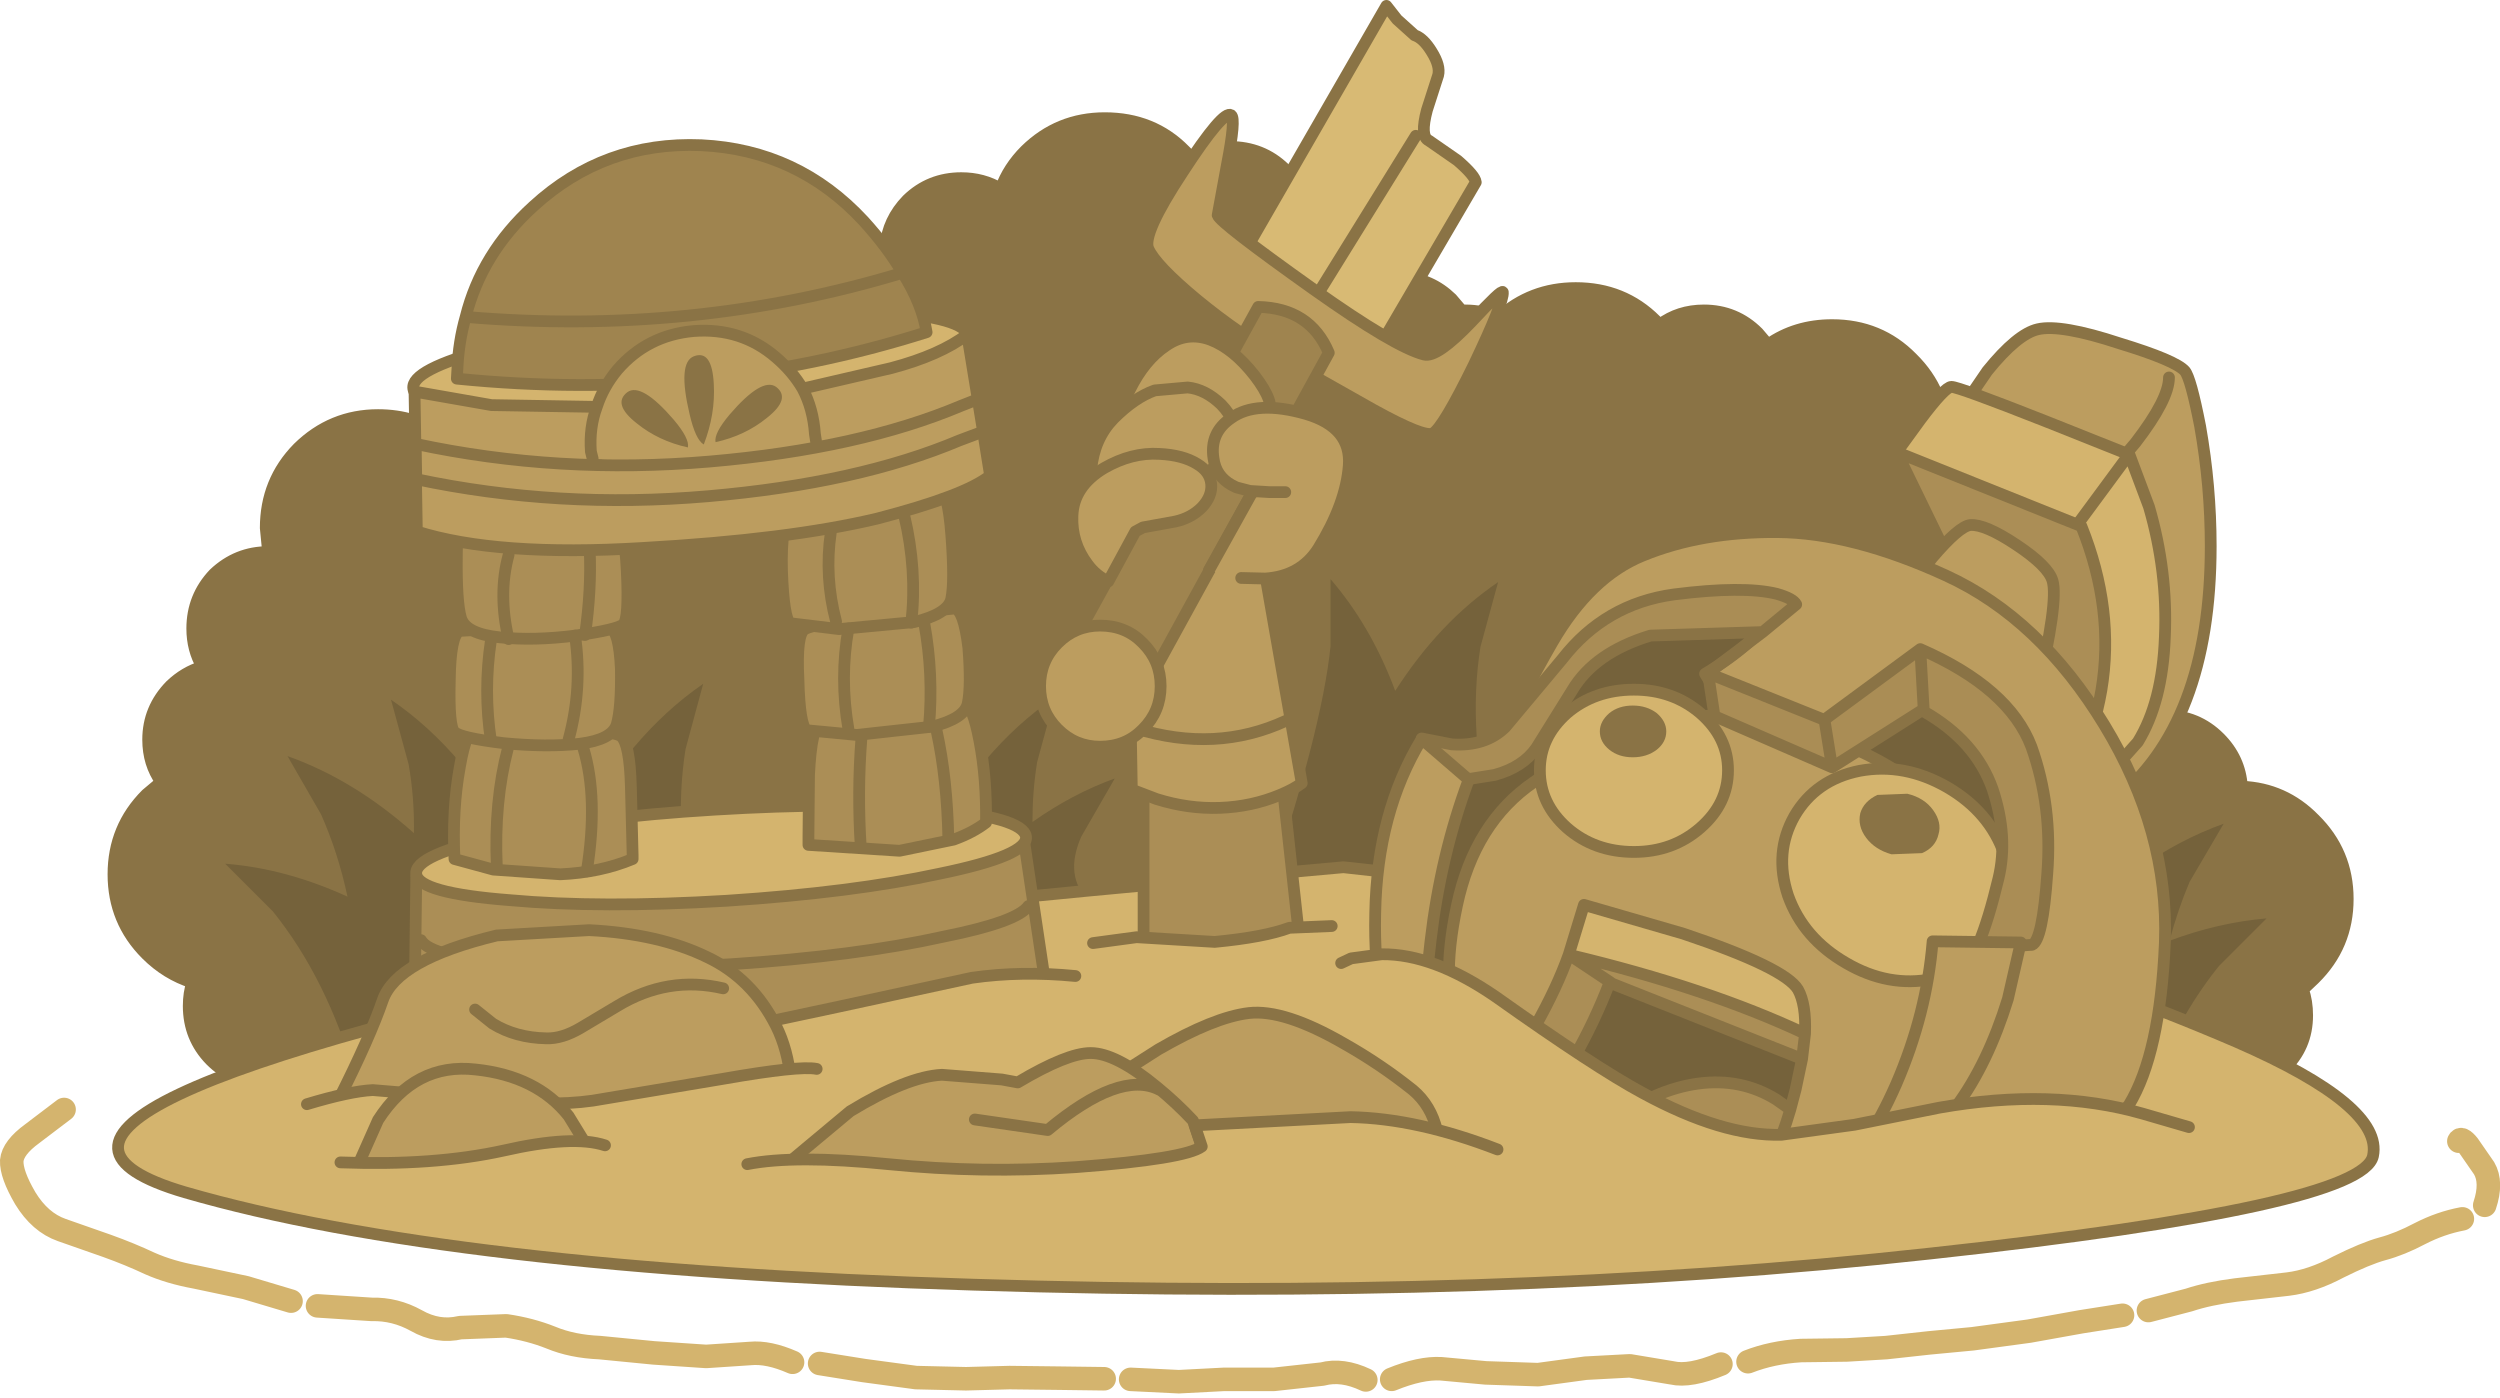 <?xml version="1.0" encoding="UTF-8" standalone="no"?>
<svg
   xmlns:dc="http://purl.org/dc/elements/1.1/"
   xmlns:cc="http://creativecommons.org/ns#"
   xmlns:rdf="http://www.w3.org/1999/02/22-rdf-syntax-ns#"
   xmlns:svg="http://www.w3.org/2000/svg"
   xmlns="http://www.w3.org/2000/svg"
   xmlns:sodipodi="http://sodipodi.sourceforge.net/DTD/sodipodi-0.dtd"
   xmlns:inkscape="http://www.inkscape.org/namespaces/inkscape"
   height="118.9px"
   width="212.6px"
   version="1.1"
   id="svg466"
   sodipodi:docname="34_edit.svg"
   inkscape:version="1.0.1 (3bc2e813f5, 2020-09-07)">
  <defs
     id="defs470" />
  <sodipodi:namedview
     pagecolor="#ffffff"
     bordercolor="#666666"
     borderopacity="1"
     objecttolerance="10"
     gridtolerance="10"
     guidetolerance="10"
     inkscape:pageopacity="0"
     inkscape:pageshadow="2"
     inkscape:window-width="1920"
     inkscape:window-height="1017"
     id="namedview468"
     showgrid="false"
     inkscape:zoom="5.0235182"
     inkscape:cx="103.61252"
     inkscape:cy="59.450001"
     inkscape:window-x="-8"
     inkscape:window-y="-8"
     inkscape:window-maximized="1"
     inkscape:current-layer="svg466" />
  <path
     d="m 211.3,102.5 q 0.65,-1.95 -0.05,-3.15 L 209.9,97.4 q -0.6,-0.75 -0.8,-0.35 m -26.4,14.4 3.45,-0.9 q 1.65,-0.55 4,-0.85 l 4.4,-0.5 q 2.05,-0.25 4.3,-1.45 2.3,-1.15 3.75,-1.55 1.5,-0.4 3.2,-1.3 1.75,-0.9 3.6,-1.25 m -60.75,12.15 q 2.05,-0.8 4.5,-0.95 l 3.9,-0.05 3.35,-0.2 3.65,-0.4 3.7,-0.35 4.8,-0.65 4.45,-0.8 3.5,-0.55 M 5.45,94.35 2.75,96.4 Q 1.1,97.6 1,98.7 q -0.05,1.15 1.15,3.2 1.25,2.05 3.1,2.7 l 3.85,1.35 q 1.95,0.7 3.65,1.5 1.7,0.75 3.9,1.15 l 4.25,0.9 3.85,1.15 m 2.25,0.4 4.6,0.3 q 2,-0.05 3.8,0.95 1.85,1.05 3.75,0.6 l 3.9,-0.15 q 2.05,0.3 3.8,1 1.8,0.75 4.15,0.85 l 4.6,0.45 4.45,0.3 3.75,-0.25 q 1.55,-0.15 3.6,0.75 m 2.3,0.1 3.75,0.6 4.45,0.6 4.25,0.1 3.7,-0.1 4.25,0.05 3.8,0.05 m 24.45,0.05 q 2.45,-1 4.2,-0.9 l 3.8,0.35 4.45,0.15 4.05,-0.55 3.75,-0.2 3.6,0.6 q 1.5,0.35 4.15,-0.75 m -50.2,1.3 4.1,0.2 3.85,-0.2 h 4.25 l 4.1,-0.45 q 1.7,-0.45 3.7,0.5"
     fill="none"
     stroke="#d4b46e"
     stroke-linecap="round"
     stroke-linejoin="round"
     stroke-width="2"
     id="path242" />
  <path
     d="m 167.15,40.4 q 1.95,1.9 1.95,4.65 0,1.65 -0.7,2.95 2.35,0.15 4,1.85 1.95,1.9 1.95,4.65 l -0.05,1 1.4,-0.2 q 2.75,0 4.65,1.9 1.65,1.65 1.85,3.95 l 1.95,-0.3 q 2.7,0 4.6,1.9 1.75,1.75 1.9,4.15 3.6,0.15 6.15,2.75 2.85,2.8 2.85,6.8 0,4 -2.85,6.8 l -0.95,0.9 q 0.35,1 0.35,2.2 0,2.7 -1.95,4.55 -1.15,1.2 -2.6,1.65 1.35,1.75 1.35,4.05 0,2.7 -1.9,4.6 -1.9,1.9 -4.6,1.9 -2.7,0 -4.65,-1.9 -1,-1.05 -1.5,-2.35 l -146,-2.15 -0.9,1.05 q -1.9,1.95 -4.65,1.95 -2.65,0 -4.6,-1.95 -1.9,-1.85 -1.9,-4.6 l 0.1,-1.05 q -2.6,-0.05 -4.5,-1.95 -1.85,-1.9 -1.85,-4.6 0,-1.1 0.3,-2 -2.2,-0.7 -3.9,-2.4 -2.8,-2.8 -2.8,-6.8 0,-4 2.8,-6.8 L 13.7,66.5 q -1.1,-1.55 -1.1,-3.6 0,-2.65 1.9,-4.6 1.2,-1.15 2.7,-1.6 -0.85,-1.45 -0.85,-3.25 0,-2.7 1.85,-4.65 1.95,-1.85 4.6,-1.85 L 22.6,44.9 q 0,-4 2.75,-6.8 2.85,-2.8 6.8,-2.8 3.15,0 5.55,1.7 1.85,-1.6 4.35,-1.6 l 1.35,0.1 -0.05,-0.9 q 0,-3.95 2.8,-6.8 2.8,-2.75 6.8,-2.75 4.05,0 6.8,2.75 1.1,1.15 1.8,2.45 V 29.6 q 0,-3.95 2.75,-6.8 2.85,-2.75 6.8,-2.75 2.3,0 4.2,0.9 0.2,-2.25 1.85,-3.95 1.9,-1.85 4.6,-1.85 1.85,0 3.35,0.9 0.65,-1.8 2.1,-3.25 2.8,-2.75 6.75,-2.75 4.1,0 6.8,2.75 l 0.55,0.55 q 1.5,-0.85 3.3,-0.85 2.75,0 4.65,1.85 1.15,1.15 1.6,2.65 l 1.95,-0.3 q 2.7,0 4.6,1.9 1.9,1.9 1.9,4.65 v 0.3 q 2.4,0.15 4.15,1.85 l 0.85,1 h 0.3 q 1.55,0 2.85,0.6 2.75,-2.5 6.55,-2.5 4.05,0 6.8,2.75 l 0.35,0.35 q 1.6,-1.2 3.75,-1.2 2.7,0 4.6,1.9 l 0.85,1 q 2.35,-1.65 5.45,-1.65 4.05,0 6.8,2.8 2.85,2.8 2.85,6.8 l -0.15,1.85 1.85,1.3"
     fill="#4b8057"
     fill-rule="evenodd"
     stroke="none"
     id="path244"
     style="fill:#8a7345;fill-opacity:1" />
  <path
     d="m 167.15,40.4 q 1.95,1.9 1.95,4.65 0,1.65 -0.7,2.95 2.35,0.15 4,1.85 1.95,1.9 1.95,4.65 l -0.05,1 1.4,-0.2 q 2.75,0 4.65,1.9 1.65,1.65 1.85,3.95 l 1.95,-0.3 q 2.7,0 4.6,1.9 1.75,1.75 1.9,4.15 3.6,0.15 6.15,2.75 2.85,2.8 2.85,6.8 0,4 -2.85,6.8 l -0.95,0.9 q 0.35,1 0.35,2.2 0,2.7 -1.95,4.55 -1.15,1.2 -2.6,1.65 1.35,1.75 1.35,4.05 0,2.7 -1.9,4.6 -1.9,1.9 -4.6,1.9 -2.7,0 -4.65,-1.9 -1,-1.05 -1.5,-2.35 l -146,-2.15 -0.9,1.05 q -1.9,1.95 -4.65,1.95 -2.65,0 -4.6,-1.95 -1.9,-1.85 -1.9,-4.6 l 0.1,-1.05 q -2.6,-0.05 -4.5,-1.95 -1.85,-1.9 -1.85,-4.6 0,-1.1 0.3,-2 -2.2,-0.7 -3.9,-2.4 -2.8,-2.8 -2.8,-6.8 0,-4 2.8,-6.8 L 13.7,66.5 q -1.1,-1.55 -1.1,-3.6 0,-2.65 1.9,-4.6 1.2,-1.15 2.7,-1.6 -0.85,-1.45 -0.85,-3.25 0,-2.7 1.85,-4.65 1.95,-1.85 4.6,-1.85 L 22.6,44.9 q 0,-4 2.75,-6.8 2.85,-2.8 6.8,-2.8 3.15,0 5.55,1.7 1.85,-1.6 4.35,-1.6 l 1.35,0.1 -0.05,-0.9 q 0,-3.95 2.8,-6.8 2.8,-2.75 6.8,-2.75 4.05,0 6.8,2.75 1.1,1.15 1.8,2.45 V 29.6 q 0,-3.95 2.75,-6.8 2.85,-2.75 6.8,-2.75 2.3,0 4.2,0.9 0.2,-2.25 1.85,-3.95 1.9,-1.85 4.6,-1.85 1.85,0 3.35,0.9 0.65,-1.8 2.1,-3.25 2.8,-2.75 6.75,-2.75 4.1,0 6.8,2.75 l 0.55,0.55 q 1.5,-0.85 3.3,-0.85 2.75,0 4.65,1.85 1.15,1.15 1.6,2.65 l 1.95,-0.3 q 2.7,0 4.6,1.9 1.9,1.9 1.9,4.65 v 0.3 q 2.4,0.15 4.15,1.85 l 0.85,1 h 0.3 q 1.55,0 2.85,0.6 2.75,-2.5 6.55,-2.5 4.05,0 6.8,2.75 l 0.35,0.35 q 1.6,-1.2 3.75,-1.2 2.7,0 4.6,1.9 l 0.85,1 q 2.35,-1.65 5.45,-1.65 4.05,0 6.8,2.8 2.85,2.8 2.85,6.8 l -0.15,1.85 z"
     fill="none"
     stroke="#366240"
     stroke-linecap="round"
     stroke-linejoin="round"
     stroke-width="1"
     id="path246"
     style="stroke:#8a7345;stroke-opacity:1" />
  <path
     d="m 113.15,49.25 q 3.45,4 5.5,9.5 3.75,-5.85 8.75,-9.25 l -1.5,5.5 q -1.15,7.25 1,15.8 l -5.6,-0.35 0.05,2.15 -13.95,4.45 q 5,-14.75 5.75,-22.1 v -5.7 M 94.8,66.2 91.95,71.15 Q 89,77.9 100.4,79.35 L 76.05,82.4 77.7,79.9 75.75,79.75 q 0.85,-3.3 3.05,-7.55 4.45,-8.5 10.9,-12.9 l -1.5,5.5 q -0.4,2.45 -0.4,5.1 3.4,-2.4 7,-3.7 m 91.4,8.8 q -1,2.35 -1.7,5 4.15,-1.55 8.25,-1.9 l -4.05,4.05 q -4.6,5.7 -7,14.15 l -11.25,-7.4 2.1,-1.85 -2.25,-0.8 q 1.75,-3 4.95,-6.5 6.45,-7.05 13.85,-9.7 L 186.2,75 M 58.3,63.7 q -1.15,7.2 1,15.75 l -12.45,-0.7 0.35,1.25 -4.1,0.25 0.1,0.25 -4.3,1.45 2.55,2.3 -11.2,7.4 Q 27.8,83.2 23.2,77.5 l -4.05,-4.05 q 5.15,0.4 10.4,2.8 -0.8,-3.75 -2.25,-7 L 24.45,64.3 q 5.65,2 10.75,6.55 0.05,-3 -0.45,-5.85 l -1.5,-5.5 q 6.45,4.4 10.9,12.9 1.35,2.55 2.15,4.8 0.9,-2.8 2.6,-6.1 4.45,-8.5 10.9,-12.95 l -1.5,5.55"
     fill="#3c6244"
     fill-rule="evenodd"
     stroke="none"
     id="path248"
     style="fill:#75623b;fill-opacity:1" />
  <path
     d="m 130.9,75.6 q 2.95,5.5 13.1,3.4 10.05,-2.15 21.85,1.05 11.8,3.15 24.35,8.55 12.5,5.45 11.6,9.7 -0.9,4.3 -37.65,8.3 -36.75,4.05 -81.35,2.65 Q 38.2,107.9 15.75,101.4 -6.6,94.85 58.5,81.1 l 0.05,-0.05 3.4,-1.5 q 3.1,-1.45 52.3,-5.8 l 16.65,1.85"
     fill="#8bbe6a"
     fill-rule="evenodd"
     stroke="none"
     id="path250"
     style="fill:#d4b46e;fill-opacity:1" />
  <path
     d="m 130.9,75.6 q 2.95,5.5 13.1,3.4 10.05,-2.15 21.85,1.05 11.8,3.15 24.35,8.55 12.5,5.45 11.6,9.7 -0.9,4.3 -37.65,8.3 -36.75,4.05 -81.35,2.65 Q 38.2,107.9 15.75,101.4 -6.6,94.85 58.5,81.1 l 0.05,-0.05 3.4,-1.5 q 3.1,-1.45 52.3,-5.8 z"
     fill="none"
     stroke="#507442"
     stroke-linecap="round"
     stroke-linejoin="round"
     stroke-width="1"
     id="path252"
     style="stroke:#8a7345;stroke-opacity:1" />
  <path
     d="M 88.8,83 Q 86.5,84.65 78.15,86.35 69.9,88.05 56.3,88.4 42.65,88.75 35.25,86.45 l 0.15,-11.9 7.15,1.35 q 8.9,0.6 18.5,0.2 9.65,-0.35 18.85,-2.45 4.55,-1.05 7.1,-2.7 L 88.8,83"
     fill="#afad90"
     fill-rule="evenodd"
     stroke="none"
     id="path254"
     style="fill:#ab8e56;fill-opacity:1" />
  <path
     d="M 88.8,83 Q 86.5,84.65 78.15,86.35 69.9,88.05 56.3,88.4 42.65,88.75 35.25,86.45 l 0.15,-11.9 7.15,1.35 q 8.9,0.6 18.5,0.2 9.65,-0.35 18.85,-2.45 4.55,-1.05 7.1,-2.7 z"
     fill="none"
     stroke="#85846c"
     stroke-linecap="round"
     stroke-linejoin="round"
     stroke-width="1"
     id="path256"
     style="stroke:#8a7345;stroke-opacity:1" />
  <path
     d="m 63.85,87.2 7.5,-1.6 11.3,-2.45 q 4.2,-0.6 8.8,-0.15 l -1.2,5.55 -26.4,7.05 v -8.4"
     fill="#81be6a"
     fill-rule="evenodd"
     stroke="none"
     id="path258"
     style="fill:#d4b46e;fill-opacity:1" />
  <path
     d="m 91.45,83 q -4.6,-0.45 -8.8,0.15 l -11.3,2.45 -7.5,1.6"
     fill="none"
     stroke="#628e51"
     stroke-linecap="round"
     stroke-linejoin="round"
     stroke-width="1"
     id="path260"
     style="stroke:#8a7345;stroke-opacity:1" />
  <path
     d="m 79.9,74.3 q -7.4,1.6 -18.1,2.3 -10.75,0.65 -18.45,-0.05 -7.75,-0.6 -7.95,-2.2 -0.25,-1.65 7.2,-3.25 7.5,-1.6 18.2,-2.25 10.7,-0.65 18.4,-0.05 7.8,0.7 8.05,2.35 0.2,1.6 -7.35,3.15"
     fill="#ecebd3"
     fill-rule="evenodd"
     stroke="none"
     id="path262"
     style="fill:#d4b46e;fill-opacity:1" />
  <path
     d="m 79.9,74.3 q -7.4,1.6 -18.1,2.3 -10.75,0.65 -18.45,-0.05 -7.75,-0.6 -7.95,-2.2 -0.25,-1.65 7.2,-3.25 7.5,-1.6 18.2,-2.25 10.7,-0.65 18.4,-0.05 7.8,0.7 8.05,2.35 0.2,1.6 -7.35,3.15 z"
     fill="none"
     stroke="#85846c"
     stroke-linecap="round"
     stroke-linejoin="round"
     stroke-width="1"
     id="path264"
     style="stroke:#8a7345;stroke-opacity:1" />
  <path
     d="m 83.3,63.05 q 0.6,3.15 0.55,6.9 -1.1,0.85 -2.75,1.45 l -4.6,0.95 -7.75,-0.5 V 71.2 l 0.05,-5.3 q 0.2,-4.2 1.05,-4.6 l 6.05,-1 6.05,-0.55 q 0.75,0.1 1.35,3.3"
     fill="#d8d6b0"
     fill-rule="evenodd"
     stroke="none"
     id="path266"
     style="fill:#ab8e56;fill-opacity:1" />
  <path
     d="m 83.3,63.05 q 0.6,3.15 0.55,6.9 -1.1,0.85 -2.75,1.45 l -4.6,0.95 -7.75,-0.5 V 71.2 l 0.05,-5.3 q 0.2,-4.2 1.05,-4.6 l 6.05,-1 6.05,-0.55 q 0.75,0.1 1.35,3.3 z"
     fill="none"
     stroke="#85846c"
     stroke-linecap="round"
     stroke-linejoin="round"
     stroke-width="1"
     id="path268"
     style="stroke:#8a7345;stroke-opacity:1" />
  <path
     d="m 164.25,52.15 q 3.9,2.75 8,7.9 4.65,5.8 4.8,9.35 0.75,16.45 -2.7,20.55 -2.15,2.5 -4.95,4.65 L 167,96.25 155.05,98.5 127.75,87.45 120.35,85 q -0.15,-4.15 0.05,-8.65 0.35,-8.95 2.2,-10.45 0.9,-0.7 4.9,-3.25 3.05,-1.95 4.05,-3.4 2.3,-3.05 5.65,-6.05 4.8,-4.25 8.1,-4.3 l 9.65,0.4 q 6.2,0.75 9.3,2.85"
     fill="#6b6a56"
     fill-rule="evenodd"
     stroke="none"
     id="path270"
     style="fill:#75623b;fill-opacity:1" />
  <path
     d="m 164.25,52.15 q 3.9,2.75 8,7.9 4.65,5.8 4.8,9.35 0.75,16.45 -2.7,20.55 -2.15,2.5 -4.95,4.65 L 167,96.25 155.05,98.5 127.75,87.45 120.35,85 q -0.15,-4.15 0.05,-8.65 0.35,-8.95 2.2,-10.45 0.9,-0.7 4.9,-3.25 3.05,-1.95 4.05,-3.4 2.3,-3.05 5.65,-6.05 4.8,-4.25 8.1,-4.3 l 9.65,0.4 q 6.2,0.75 9.3,2.85 z"
     fill="none"
     stroke="#7b673f"
     stroke-linecap="round"
     stroke-linejoin="round"
     stroke-width="1"
     id="path272" />
  <path
     d="m 154.7,62.55 q 8.6,2.7 13.55,9.7 4.9,6.9 2.35,11.85 -2.6,4.95 -6.05,9.6 -3.65,4.9 -7.65,5.25 -4.2,0.4 -13.05,-1.55 -8.85,-1.95 -12.15,-4 -2.75,-1.65 -5.35,-3.8 l -2.15,-1.9 q -1.8,-3.65 -0.3,-10.7 1.5,-7.05 6.55,-10.5 5,-3.45 10.35,-5 5.3,-1.65 13.9,1.05"
     fill="#d8d6b0"
     fill-rule="evenodd"
     stroke="none"
     id="path274"
     style="fill:#bc9d5f;fill-opacity:1" />
  <path
     d="m 154.7,62.55 q 8.6,2.7 13.55,9.7 4.9,6.9 2.35,11.85 -2.6,4.95 -6.05,9.6 -3.65,4.9 -7.65,5.25 -4.2,0.4 -13.05,-1.55 -8.85,-1.95 -12.15,-4 -2.75,-1.65 -5.35,-3.8 l -2.15,-1.9 q -1.8,-3.65 -0.3,-10.7 1.5,-7.05 6.55,-10.5 5,-3.45 10.35,-5 5.3,-1.65 13.9,1.05 z"
     fill="none"
     stroke="#85846c"
     stroke-linecap="round"
     stroke-linejoin="round"
     stroke-width="1"
     id="path276"
     style="stroke:#8a7345;stroke-opacity:1" />
  <path
     d="m 170.45,72.65 q 1.3,3.65 -0.5,6.75 -1.75,3.1 -5.6,3.85 Q 160.6,84 157,81.9 q -3.65,-2.1 -4.95,-5.75 -1.2,-3.65 0.55,-6.75 1.8,-3.1 5.55,-3.85 3.8,-0.7 7.45,1.4 3.6,2.1 4.85,5.7"
     fill="#ecebd3"
     fill-rule="evenodd"
     stroke="none"
     id="path278"
     style="fill:#d4b46e;fill-opacity:1" />
  <path
     d="m 170.45,72.65 q 1.3,3.65 -0.5,6.75 -1.75,3.1 -5.6,3.85 Q 160.6,84 157,81.9 q -3.65,-2.1 -4.95,-5.75 -1.2,-3.65 0.55,-6.75 1.8,-3.1 5.55,-3.85 3.8,-0.7 7.45,1.4 3.6,2.1 4.85,5.7 z"
     fill="none"
     stroke="#85846c"
     stroke-linecap="round"
     stroke-linejoin="round"
     stroke-width="1"
     id="path280"
     style="stroke:#8a7345;stroke-opacity:1" />
  <path
     d="m 169,31.55 q 2.55,-3.15 4.3,-3.55 1.95,-0.45 6.95,1.2 4.75,1.45 5.55,2.35 0.5,0.6 1.3,4.7 0.9,5.1 0.9,10.2 0,15.2 -8.3,21.7 L 166.85,34.7 169,31.55"
     fill="#d8d6b0"
     fill-rule="evenodd"
     stroke="none"
     id="path282"
     style="fill:#bc9d5f;fill-opacity:1" />
  <path
     d="m 169,31.55 q 2.55,-3.15 4.3,-3.55 1.95,-0.45 6.95,1.2 4.75,1.45 5.55,2.35 0.5,0.6 1.3,4.7 0.9,5.1 0.9,10.2 0,15.2 -8.3,21.7 L 166.85,34.7 Z"
     fill="none"
     stroke="#85846c"
     stroke-linecap="round"
     stroke-linejoin="round"
     stroke-width="1"
     id="path284"
     style="stroke:#8a7345;stroke-opacity:1" />
  <path
     d="m 178.75,41 2.85,-3.35 q 2.85,-3.7 2.85,-5.55"
     fill="none"
     stroke="#afae8a"
     stroke-linecap="round"
     stroke-linejoin="round"
     stroke-width="1"
     id="path286"
     style="stroke:#8a7345;stroke-opacity:1" />
  <path
     d="m 172.2,50.65 -10.9,-12.2 2,-2.75 q 2.1,-2.8 2.65,-2.8 0.6,0 7.95,2.9 l 7.15,2.85 -8.85,12 8.85,-12 0.05,0.05 1.65,4.4 q 1.6,5.5 1.35,11.05 -0.2,5.55 -2.3,8.95 l -2.05,2.3 -3.4,-3.45 -0.25,-7 -3.9,-4.3"
     fill="#af984e"
     fill-rule="evenodd"
     stroke="none"
     id="path288"
     style="fill:#d4b46e;fill-opacity:1" />
  <path
     d="M 181.05,38.65 173.9,35.8 q -7.35,-2.9 -7.95,-2.9 -0.55,0 -2.65,2.8 l -2,2.75 10.9,12.2 8.85,-12 0.05,0.05 1.65,4.4 q 1.6,5.5 1.35,11.05 -0.2,5.55 -2.3,8.95 l -2.05,2.3 -3.4,-3.45 -0.25,-7 -3.9,-4.3"
     fill="none"
     stroke="#7b673f"
     stroke-linecap="round"
     stroke-linejoin="round"
     stroke-width="1"
     id="path290"
     style="stroke:#8a7345;stroke-opacity:1" />
  <path
     d="m 177,44.75 q 2.85,7.1 1.7,13.95 -0.6,3.45 -1.8,5.45 l -5.1,-4.1 -10.5,-21.6 15.7,6.3"
     fill="#8c793c"
     fill-rule="evenodd"
     stroke="none"
     id="path292"
     style="fill:#ab8e56;fill-opacity:1" />
  <path
     d="m 177,44.75 -15.7,-6.3 10.5,21.6 5.1,4.1 q 1.2,-2 1.8,-5.45 1.15,-6.85 -1.7,-13.95 z"
     fill="none"
     stroke="#7b673f"
     stroke-linecap="round"
     stroke-linejoin="round"
     stroke-width="1"
     id="path294"
     style="stroke:#8a7345;stroke-opacity:1" />
  <path
     d="m 171.5,46.35 q 2.7,1.8 3.05,3.05 0.5,1.75 -1.3,9.45 l -10.95,-8.8 2,-2.6 q 2.3,-2.7 3.25,-2.8 1.25,-0.1 3.95,1.7"
     fill="#af984e"
     fill-rule="evenodd"
     stroke="none"
     id="path296"
     style="fill:#bc9d5f;fill-opacity:1" />
  <path
     d="m 171.5,46.35 q 2.7,1.8 3.05,3.05 0.5,1.75 -1.3,9.45 l -10.95,-8.8 2,-2.6 q 2.3,-2.7 3.25,-2.8 1.25,-0.1 3.95,1.7 z"
     fill="none"
     stroke="#7b673f"
     stroke-linecap="round"
     stroke-linejoin="round"
     stroke-width="1"
     id="path298"
     style="stroke:#8a7345;stroke-opacity:1" />
  <path
     d="m 153.5,87.9 -0.25,2.15 -16.15,-6.4 -0.2,-0.15 q -1.25,3.3 -3.1,6.55 l -3.1,4.45 q -2.05,-1.25 -2.95,-2.6 l 2.85,-4.7 q 1.8,-3.2 2.8,-6 h 0.05 q 11.75,2.8 20.05,6.7 m -1.25,6.45 q -1.35,4.7 -3.1,5.75 l -9.3,-2.05 -4.25,-1.3 1.5,-1.4 q 3.65,-2.7 7.3,-3.2 3.65,-0.5 6.65,1.35 l 1.2,0.85 m -18.8,-13.15 3.45,2.3 -3.45,-2.3"
     fill="#afad90"
     fill-rule="evenodd"
     stroke="none"
     id="path300"
     style="fill:#ab8e56;fill-opacity:1" />
  <path
     d="m 133.4,81.2 1.3,-4.25 8.45,2.45 q 8.65,2.9 9.75,4.75 0.7,1.25 0.6,3.75 -8.3,-3.9 -20.05,-6.7 h -0.05"
     fill="#f5f4e8"
     fill-rule="evenodd"
     stroke="none"
     id="path302"
     style="fill:#d4b46e;fill-opacity:1" />
  <path
     d="m 153.25,90.05 -0.55,2.6 -0.45,1.7 -1.2,-0.85 q -3,-1.85 -6.65,-1.35 -3.65,0.5 -7.3,3.2 l -1.5,1.4 q -3,-1.05 -4.9,-2.25 l 3.1,-4.45 q 1.85,-3.25 3.1,-6.55 l 0.2,0.15 16.15,6.4"
     fill="#6b6a56"
     fill-rule="evenodd"
     stroke="none"
     id="path304"
     style="fill:#75623b;fill-opacity:1" />
  <path
     d="m 133.4,81.2 1.3,-4.25 8.45,2.45 q 8.65,2.9 9.75,4.75 0.7,1.25 0.6,3.75 l -0.25,2.15 -0.55,2.6 -0.45,1.7 q -1.35,4.7 -3.1,5.75 l -9.3,-2.05 -4.25,-1.3 q -3,-1.05 -4.9,-2.25 -2.05,-1.25 -2.95,-2.6 l 2.85,-4.7 q 1.8,-3.2 2.8,-6 h 0.05 q 11.75,2.8 20.05,6.7 m -16.6,-4.4 0.2,0.15 16.15,6.4 m -22.55,4.45 3.1,-4.45 q 1.85,-3.25 3.1,-6.55 l -3.45,-2.3 m 18.8,13.15 -1.2,-0.85 q -3,-1.85 -6.65,-1.35 -3.65,0.5 -7.3,3.2 l -1.5,1.4"
     fill="none"
     stroke="#85846c"
     stroke-linecap="round"
     stroke-linejoin="round"
     stroke-width="1"
     id="path306"
     style="stroke:#8a7345;stroke-opacity:1" />
  <path
     d="m 150.45,51.65 -0.2,-0.1 -6.9,0.3 q -5.5,0.6 -10.65,6.2 l -5.85,6.45 q 2.65,-5.5 5.15,-9.85 3.25,-5.6 7.7,-7.4 5,-2.05 11.45,-2 6.4,0.05 14.35,3.7 7.95,3.65 13.45,12.7 5.5,9.05 5.15,18.5 -0.4,9.45 -3.05,13.8 l -1.85,2.2 -0.9,0.6 q -5.05,2.85 -10.4,1.6 l -4.4,-1.85 3.1,-6.35 4.35,-11.4 q 0.9,-0.85 1.25,-3.35 0.3,-2.1 -0.55,-7.05 -0.9,-5.25 -1.95,-6.9 -0.95,-1.45 -3.65,-2.6 l -2.6,-0.8 -6.95,4.5 -9.25,-1.6 L 145,57.3 q 4.3,-2.55 6.3,-5.65 h -0.85 v -0.05 0.05 -0.05 0.05"
     fill="#bfbd9c"
     fill-rule="evenodd"
     stroke="none"
     id="path308"
     style="fill:#bc9d5f;fill-opacity:1" />
  <path
     d="m 150.45,51.65 h 0.85 q -2,3.1 -6.3,5.65 l 2.25,3.65 9.25,1.6 6.95,-4.5 2.6,0.8 q 2.7,1.15 3.65,2.6 1.05,1.65 1.95,6.9 0.85,4.95 0.55,7.05 -0.35,2.5 -1.25,3.35 l -4.35,11.4 -3.1,6.35 4.4,1.85 q 5.35,1.25 10.4,-1.6 l 0.9,-0.6 1.85,-2.2 q 2.65,-4.35 3.05,-13.8 0.35,-9.45 -5.15,-18.5 -5.5,-9.05 -13.45,-12.7 -7.95,-3.65 -14.35,-3.7 -6.45,-0.05 -11.45,2 -4.45,1.8 -7.7,7.4 -2.5,4.35 -5.15,9.85 l 5.85,-6.45 q 5.15,-5.6 10.65,-6.2 l 6.9,-0.3 0.2,0.1 V 51.6 Z"
     fill="none"
     stroke="#85846c"
     stroke-linecap="round"
     stroke-linejoin="round"
     stroke-width="1"
     id="path310"
     style="stroke:#8a7345;stroke-opacity:1" />
  <path
     d="m 144.6,60.65 q 2.35,2.05 2.35,4.85 0,2.85 -2.35,4.9 -2.35,2.05 -5.65,2.05 -3.35,0 -5.7,-2.05 -2.3,-2.05 -2.3,-4.9 0,-2.8 2.3,-4.85 2.35,-2 5.7,-2 3.3,0 5.65,2"
     fill="#ecebd3"
     fill-rule="evenodd"
     stroke="none"
     id="path312"
     style="fill:#d4b46e;fill-opacity:1" />
  <path
     d="m 144.6,60.65 q 2.35,2.05 2.35,4.85 0,2.85 -2.35,4.9 -2.35,2.05 -5.65,2.05 -3.35,0 -5.7,-2.05 -2.3,-2.05 -2.3,-4.9 0,-2.8 2.3,-4.85 2.35,-2 5.7,-2 3.3,0 5.65,2 z"
     fill="none"
     stroke="#85846c"
     stroke-linecap="round"
     stroke-linejoin="round"
     stroke-width="1"
     id="path314"
     style="stroke:#8a7345;stroke-opacity:1" />
  <path
     d="m 163.45,72.55 -2.6,0.1 q -1.4,-0.4 -2.15,-1.4 -0.75,-1 -0.5,-2.1 0.3,-1 1.45,-1.55 l 2.55,-0.1 q 1.45,0.35 2.2,1.4 0.75,1.05 0.45,2.05 -0.25,1.1 -1.4,1.6"
     fill="#85846c"
     fill-rule="evenodd"
     stroke="none"
     id="path316"
     style="fill:#8a7345;fill-opacity:1" />
  <path
     d="m 140.9,63.75 q -0.85,0.65 -2.05,0.65 -1.2,0 -2,-0.65 -0.8,-0.65 -0.8,-1.55 0,-0.85 0.8,-1.55 0.8,-0.65 2,-0.65 1.2,0 2.05,0.65 0.8,0.7 0.8,1.55 0,0.9 -0.8,1.55"
     fill="#85846c"
     fill-rule="evenodd"
     stroke="none"
     id="path318"
     style="fill:#8a7345;fill-opacity:1" />
  <path
     d="m 62.15,35.5 q 2.95,-2.95 4.1,-2 1.25,1.1 -1,2.6 -2,1.3 -4.55,1.65 -0.05,-0.8 1.45,-2.25"
     fill="#8a7345"
     fill-rule="evenodd"
     stroke="none"
     id="path320" />
  <path
     d="M 72.85,62.5 68.6,62.1 Q 68,61.7 67.9,57.8 67.7,53.9 68.45,53.5 69.3,53 74.85,52.4 l 6.3,-0.65 q 0.8,0.05 1.2,3.35 0.25,3.25 -0.05,4.7 -0.25,1.3 -3.05,2 l -6.4,0.7"
     fill="#d8d6b0"
     fill-rule="evenodd"
     stroke="none"
     id="path322"
     style="fill:#ab8e56;fill-opacity:1" />
  <path
     d="m 72.85,62.5 6.4,-0.7 q 2.8,-0.7 3.05,-2 0.3,-1.45 0.05,-4.7 -0.4,-3.3 -1.2,-3.35 l -6.3,0.65 q -5.55,0.6 -6.4,1.1 -0.75,0.4 -0.55,4.3 0.1,3.9 0.7,4.3 z"
     fill="none"
     stroke="#85846c"
     stroke-linecap="round"
     stroke-linejoin="round"
     stroke-width="1"
     id="path324"
     style="stroke:#8a7345;stroke-opacity:1" />
  <path
     d="M 71.35,53.5 67.2,53 q -0.55,-0.4 -0.7,-4.45 -0.1,-4.15 0.75,-4.6 0.85,-0.4 6.25,-1.45 l 6.3,-1 q 0.8,0.05 1.1,4 0.3,3.95 0,5.4 -0.25,1.3 -3.15,2 l -6.4,0.6"
     fill="#d8d6b0"
     fill-rule="evenodd"
     stroke="none"
     id="path326"
     style="fill:#ab8e56;fill-opacity:1" />
  <path
     d="M 71.35,53.5 67.2,53 q -0.55,-0.4 -0.7,-4.45 -0.1,-4.15 0.75,-4.6 0.85,-0.4 6.25,-1.45 l 6.3,-1 q 0.8,0.05 1.1,4 0.3,3.95 0,5.4 -0.25,1.3 -3.15,2 z"
     fill="none"
     stroke="#85846c"
     stroke-linecap="round"
     stroke-linejoin="round"
     stroke-width="1"
     id="path328"
     style="stroke:#8a7345;stroke-opacity:1" />
  <path
     d="m 40.7,61.6 6.2,0.2 q 5.15,0.3 5.9,0.8 0.75,0.6 0.85,4.3 l 0.15,5.85 v 0.3 q -2.75,1.15 -6.15,1.3 l -5.7,-0.4 -3.3,-0.9 q -0.2,-4.25 0.45,-7.8 0.6,-3.55 1.6,-3.65"
     fill="#d8d6b0"
     fill-rule="evenodd"
     stroke="none"
     id="path330"
     style="fill:#ab8e56;fill-opacity:1" />
  <path
     d="m 40.7,61.6 q -1,0.1 -1.6,3.65 -0.65,3.55 -0.45,7.8 l 3.3,0.9 5.7,0.4 q 3.4,-0.15 6.15,-1.3 v -0.3 L 53.65,66.9 q -0.1,-3.7 -0.85,-4.3 -0.75,-0.5 -5.9,-0.8 z"
     fill="none"
     stroke="#85846c"
     stroke-linecap="round"
     stroke-linejoin="round"
     stroke-width="1"
     id="path332"
     style="stroke:#8a7345;stroke-opacity:1" />
  <path
     d="m 49.3,63.25 q -2.8,0.3 -6.45,-0.05 -3.7,-0.45 -4.2,-0.95 -0.5,-0.45 -0.4,-4.4 0.05,-3.85 0.85,-4.2 l 6.45,-0.35 6.3,0.1 q 0.8,0.2 0.95,3.5 0.05,3.3 -0.35,4.7 -0.4,1.3 -3.15,1.65"
     fill="#d8d6b0"
     fill-rule="evenodd"
     stroke="none"
     id="path334"
     style="fill:#ab8e56;fill-opacity:1" />
  <path
     d="m 49.3,63.25 q 2.75,-0.35 3.15,-1.65 0.4,-1.4 0.35,-4.7 -0.15,-3.3 -0.95,-3.5 l -6.3,-0.1 -6.45,0.35 q -0.8,0.35 -0.85,4.2 -0.1,3.95 0.4,4.4 0.5,0.5 4.2,0.95 3.65,0.35 6.45,0.05 z"
     fill="none"
     stroke="#85846c"
     stroke-linecap="round"
     stroke-linejoin="round"
     stroke-width="1"
     id="path336"
     style="stroke:#8a7345;stroke-opacity:1" />
  <path
     d="M 53,53.1 Q 53.5,52.65 53.3,48.55 53.1,44.4 52.25,44 l -6.3,-0.65 -6.3,-0.3 q -0.8,0.15 -0.8,4.15 -0.05,4 0.35,5.35 0.4,1.35 3.3,1.65 2.9,0.3 6.45,-0.15 3.5,-0.5 4.05,-0.95"
     fill="#d8d6b0"
     fill-rule="evenodd"
     stroke="none"
     id="path338"
     style="fill:#ab8e56;fill-opacity:1" />
  <path
     d="M 53,53.1 Q 53.5,52.65 53.3,48.55 53.1,44.4 52.25,44 l -6.3,-0.65 -6.3,-0.3 q -0.8,0.15 -0.8,4.15 -0.05,4 0.35,5.35 0.4,1.35 3.3,1.65 2.9,0.3 6.45,-0.15 3.5,-0.5 4.05,-0.95 z"
     fill="none"
     stroke="#85846c"
     stroke-linecap="round"
     stroke-linejoin="round"
     stroke-width="1"
     id="path340"
     style="stroke:#8a7345;stroke-opacity:1" />
  <path
     d="m 75.8,32 q -6.75,1.75 -16.5,2.7 -9.75,0.9 -16.85,0.45 -7.05,-0.45 -7.3,-2.1 -0.25,-1.6 6.5,-3.4 Q 48.45,27.9 58.2,27 L 75,26.5 q 7.1,0.5 7.35,2.1 0.25,1.65 -6.55,3.4"
     fill="#ecebd3"
     fill-rule="evenodd"
     stroke="none"
     id="path342"
     style="fill:#d4b46e;fill-opacity:1" />
  <path
     d="m 75.8,32 q -6.75,1.75 -16.5,2.7 -9.75,0.9 -16.85,0.45 -7.05,-0.45 -7.3,-2.1 -0.25,-1.6 6.5,-3.4 6.8,-1.75 16.55,-2.65 l 16.8,-0.5 q 7.1,0.5 7.35,2.1 0.25,1.65 -6.55,3.4 z"
     fill="none"
     stroke="#85846c"
     stroke-linecap="round"
     stroke-linejoin="round"
     stroke-width="1"
     id="path344"
     style="stroke:#8a7345;stroke-opacity:1" />
  <path
     d="M 87.45,77.05 Q 86.5,78.4 80.25,79.65 72.85,81.3 62.15,82 51.4,82.6 43.65,81.95 36.6,81.4 35.8,79.95"
     fill="none"
     stroke="#85846c"
     stroke-linecap="round"
     stroke-linejoin="round"
     stroke-width="1"
     id="path346"
     style="stroke:#8a7345;stroke-opacity:1" />
  <path
     d="m 66,87.25 q 1,2 1.25,4.65 -11.95,2.8 -19.8,3.4 l -13.65,-0.4 -5,-1.4 q 2.65,-5.25 3.75,-8.45 1.2,-3.45 9.7,-5.5 L 50.1,79.1 q 5.95,0.3 10.05,2.3 3.8,1.8 5.85,5.85"
     fill="#d8d6b0"
     fill-rule="evenodd"
     stroke="none"
     id="path348"
     style="fill:#bc9d5f;fill-opacity:1" />
  <path
     d="M 66,87.25 Q 63.95,83.2 60.15,81.4 56.05,79.4 50.1,79.1 l -7.85,0.45 q -8.5,2.05 -9.7,5.5 -1.1,3.2 -3.75,8.45 l 5,1.4 13.65,0.4 Q 55.3,94.7 67.25,91.9 67,89.25 66,87.25 Z"
     fill="none"
     stroke="#85846c"
     stroke-linecap="round"
     stroke-linejoin="round"
     stroke-width="1"
     id="path350"
     style="stroke:#8a7345;stroke-opacity:1" />
  <path
     d="m 69.45,90.9 -0.6,4.3 -9.9,1.45 -16.85,0.9 -11.85,-1.35 -5,-0.75 0.85,-1.55 q 3.65,-1.1 5.6,-1.2 l 9,0.75 q 5.85,0.7 9.7,0.15 l 11.05,-1.85 q 6.55,-1.15 8,-0.85"
     fill="#81be6a"
     fill-rule="evenodd"
     stroke="none"
     id="path352"
     style="fill:#d4b46e;fill-opacity:1" />
  <path
     d="m 26.1,93.9 q 3.65,-1.1 5.6,-1.2 l 9,0.75 q 5.85,0.7 9.7,0.15 l 11.05,-1.85 q 6.55,-1.15 8,-0.85"
     fill="none"
     stroke="#628e51"
     stroke-linecap="round"
     stroke-linejoin="round"
     stroke-width="1"
     id="path354"
     style="stroke:#8a7345;stroke-opacity:1" />
  <path
     d="m 40.4,85.85 1.5,1.2 q 1.95,1.2 4.55,1.25 1.35,0.05 2.95,-0.9 l 3.1,-1.85 q 4.3,-2.6 9,-1.5"
     fill="none"
     stroke="#afae8a"
     stroke-linecap="round"
     stroke-linejoin="round"
     stroke-width="1"
     id="path356"
     style="stroke:#8a7345;stroke-opacity:1" />
  <path
     d="m 32.15,95.25 q 3.15,-4.9 8.3,-4.3 5.2,0.55 7.9,3.95 l 3.25,5.3 H 29.95 l 2.2,-4.95"
     fill="#bfbd9c"
     fill-rule="evenodd"
     stroke="none"
     id="path358"
     style="fill:#bc9d5f;fill-opacity:1" />
  <path
     d="m 32.15,95.25 -2.2,4.95 H 51.6 l -3.25,-5.3 q -2.7,-3.4 -7.9,-3.95 -5.15,-0.6 -8.3,4.3 z"
     fill="none"
     stroke="#85846c"
     stroke-linecap="round"
     stroke-linejoin="round"
     stroke-width="1"
     id="path360"
     style="stroke:#8a7345;stroke-opacity:1" />
  <path
     d="m 122.2,96.15 -24.45,1 -3.4,-5.25 4.15,-2.65 q 4.75,-2.75 7.7,-3.1 3,-0.35 8.1,2.6 3.1,1.75 5.85,3.95 1.55,1.3 2.05,3.45"
     fill="#bfbd9c"
     fill-rule="evenodd"
     stroke="none"
     id="path362"
     style="fill:#bc9d5f;fill-opacity:1" />
  <path
     d="m 122.2,96.15 -24.45,1 -3.4,-5.25 4.15,-2.65 q 4.75,-2.75 7.7,-3.1 3,-0.35 8.1,2.6 3.1,1.75 5.85,3.95 1.55,1.3 2.05,3.45 z"
     fill="none"
     stroke="#85846c"
     stroke-linecap="round"
     stroke-linejoin="round"
     stroke-width="1"
     id="path364"
     style="stroke:#8a7345;stroke-opacity:1" />
  <path
     d="M 103.05,100.05 H 65.65 L 72.3,94.5 q 4.85,-2.95 7.8,-3.1 l 5.1,0.4 1.35,0.25 q 4.2,-2.5 6.2,-2.5 2.15,0 5.65,2.9 1.7,1.4 3.05,2.85 l 1.6,4.75"
     fill="#d8d6b0"
     fill-rule="evenodd"
     stroke="none"
     id="path366"
     style="fill:#bc9d5f;fill-opacity:1" />
  <path
     d="M 103.05,100.05 H 65.65 L 72.3,94.5 q 4.85,-2.95 7.8,-3.1 l 5.1,0.4 1.35,0.25 q 4.2,-2.5 6.2,-2.5 2.15,0 5.65,2.9 1.7,1.4 3.05,2.85 z"
     fill="none"
     stroke="#85846c"
     stroke-linecap="round"
     stroke-linejoin="round"
     stroke-width="1"
     id="path368"
     style="stroke:#8a7345;stroke-opacity:1" />
  <path
     d="m 82.9,95.2 6.2,0.9 q 6.1,-5.1 9.45,-3.45"
     fill="none"
     stroke="#afae8a"
     stroke-linecap="round"
     stroke-linejoin="round"
     stroke-width="1"
     id="path370"
     style="stroke:#8a7345;stroke-opacity:1" />
  <path
     d="m 145.25,57.25 9.85,3.95 h 0.05 l 8.15,-6 q 7.55,3.3 9.45,8.3 1.8,5.05 1.35,10.8 -0.4,5.7 -1.3,6.05 l -3.55,0.2 -1,-0.3 q 0.85,-2 1.7,-5.55 0.85,-3.55 -0.5,-7.6 Q 168,63 163.6,60.5 l -0.15,-0.1 -7.65,4.85 -10,-4.35 -0.55,-3.65 m 4.65,-3.5 -9.55,0.3 q -4.75,1.45 -6.65,4.65 l -3.05,4.9 q -1.15,1.65 -3.55,2.3 l -2.2,0.35 v 0.05 l -4,-3.45 V 62.8 l 2.55,0.5 q 2.85,0.2 4.55,-1.45 l 4.85,-5.8 q 3.65,-4.7 9.5,-5.5 5.9,-0.75 8.75,-0.05 1.4,0.4 1.65,0.9 l -2.85,2.35 m 5.9,11.5 -0.65,-4.05 0.65,4.05 m 7.5,-10.05 0.3,5.3 -0.3,-5.3"
     fill="#9f9d7e"
     fill-rule="evenodd"
     stroke="none"
     id="path372"
     style="fill:#aa8d55;fill-opacity:1" />
  <path
     d="m 145.25,57.25 9.85,3.95 h 0.05 l 8.15,-6 q 7.55,3.3 9.45,8.3 1.8,5.05 1.35,10.8 -0.4,5.7 -1.3,6.05 l -3.55,0.2 -1,-0.3 q 0.85,-2 1.7,-5.55 0.85,-3.55 -0.5,-7.6 -1.45,-4.1 -5.85,-6.6 l -0.15,-0.1 -7.65,4.85 -10,-4.35 -0.55,-3.65 4.65,-3.5 -9.55,0.3 q -4.75,1.45 -6.65,4.65 l -3.05,4.9 q -1.15,1.65 -3.55,2.3 l -2.2,0.35 v 0.05 m -4,-3.45 v -0.05 l 2.55,0.5 q 2.85,0.2 4.55,-1.45 l 4.85,-5.8 q 3.65,-4.7 9.5,-5.5 5.9,-0.75 8.75,-0.05 1.4,0.4 1.65,0.9 l -2.85,2.35 m 13.7,6.75 -0.3,-5.3 m -8.15,6 0.65,4.05"
     fill="none"
     stroke="#85846c"
     stroke-linecap="round"
     stroke-linejoin="round"
     stroke-width="1"
     id="path374"
     style="stroke:#8a7345;stroke-opacity:1" />
  <path
     d="m 170.75,84.95 q -1.7,5.5 -4.4,9.15 -2.65,3.7 -5.4,3.6 l -2.25,-0.8 q 1.25,-1.75 2.55,-4.7 2.6,-6 3.1,-12.15 l 7.5,0.1 -1.1,4.8"
     fill="#afad90"
     fill-rule="evenodd"
     stroke="none"
     id="path376"
     style="fill:#bc9d5f;fill-opacity:1" />
  <path
     d="m 170.75,84.95 q -1.7,5.5 -4.4,9.15 -2.65,3.7 -5.4,3.6 l -2.25,-0.8 q 1.25,-1.75 2.55,-4.7 2.6,-6 3.1,-12.15 l 7.5,0.1 z"
     fill="none"
     stroke="#85846c"
     stroke-linecap="round"
     stroke-linejoin="round"
     stroke-width="1"
     id="path378"
     style="stroke:#8a7345;stroke-opacity:1" />
  <path
     d="m 121.25,86.1 -3.75,-1.2 q -0.65,-3.05 -0.55,-7.25 0.15,-8.55 3.95,-14.8 l 4,3.45 q -2.4,6.45 -3.25,13.75 -0.45,3.7 -0.4,6.05"
     fill="#bfbd9c"
     fill-rule="evenodd"
     stroke="none"
     id="path380"
     style="fill:#bc9d5f;fill-opacity:1" />
  <path
     d="m 121.25,86.1 -3.75,-1.2 q -0.65,-3.05 -0.55,-7.25 0.15,-8.55 3.95,-14.8 l 4,3.45 q -2.4,6.45 -3.25,13.75 -0.45,3.7 -0.4,6.05 z"
     fill="none"
     stroke="#85846c"
     stroke-linecap="round"
     stroke-linejoin="round"
     stroke-width="1"
     id="path382"
     style="stroke:#8a7345;stroke-opacity:1" />
  <path
     d="m 114.05,81.9 0.85,-0.4 2.6,-0.35 q 4.4,-0.05 9.75,3.65 8.45,6 12.45,8.15 6.8,3.7 11.8,3.55 l 6.2,-0.85 7.2,-1.45 q 9.6,-1.7 17.3,0.5 l 3.95,1.15 v 3.1 q -7.75,1.85 -16.75,3.3 -21.5,3.5 -30.6,1 -9.05,-2.5 -17.8,-12.15 -2.75,-3.05 -5.1,-6.4 l -1.85,-2.8"
     fill="#81be6a"
     fill-rule="evenodd"
     stroke="none"
     id="path384"
     style="fill:#d4b46e;fill-opacity:1" />
  <path
     d="m 114.05,81.9 0.85,-0.4 2.6,-0.35 q 4.4,-0.05 9.75,3.65 8.45,6 12.45,8.15 6.8,3.7 11.8,3.55 l 6.2,-0.85 7.2,-1.45 q 9.6,-1.7 17.3,0.5 l 3.95,1.15"
     fill="none"
     stroke="#628e51"
     stroke-linecap="round"
     stroke-linejoin="round"
     stroke-width="1"
     id="path386"
     style="stroke:#8a7345;stroke-opacity:1" />
  <path
     d="M 125.5,15.5 117.6,29 105.25,22.45 117.9,0.5 118.8,1.65 120.3,3 q 0.75,0.25 1.45,1.4 0.75,1.2 0.55,2 l -0.95,2.95 q -0.6,2.25 0.15,2.6 l 2.45,1.7 q 1.5,1.3 1.55,1.85"
     fill="#ecebd3"
     fill-rule="evenodd"
     stroke="none"
     id="path388"
     style="fill:#d8ba74;fill-opacity:1" />
  <path
     d="M 125.5,15.5 117.6,29 105.25,22.45 117.9,0.5 118.8,1.65 120.3,3 q 0.75,0.25 1.45,1.4 0.75,1.2 0.55,2 l -0.95,2.95 q -0.6,2.25 0.15,2.6 l 2.45,1.7 q 1.5,1.3 1.55,1.85 z"
     fill="none"
     stroke="#85846c"
     stroke-linecap="round"
     stroke-linejoin="round"
     stroke-width="1"
     id="path390"
     style="stroke:#8a7345;stroke-opacity:1" />
  <path
     d="m 110.55,27.45 9.85,-15.9"
     fill="none"
     stroke="#afae8a"
     stroke-linecap="round"
     stroke-linejoin="round"
     stroke-width="1"
     id="path392"
     style="stroke:#8a7345;stroke-opacity:1" />
  <path
     d="m 104.7,9.8 q 0.4,0.3 -0.35,4.15 l -0.8,4.35 q 0.2,0.65 8.15,6.3 6.9,4.9 9.4,5.55 1.1,0.3 4.05,-2.8 2.6,-2.8 2.65,-2.5 0.1,0.8 -2.45,6.15 -2.65,5.4 -3.5,5.85 -0.7,0.4 -5.05,-2 l -7.8,-4.4 q -3.55,-1.95 -7.2,-4.95 -3.55,-2.95 -4.15,-4.35 -0.55,-1.25 2.95,-6.55 3.45,-5.3 4.1,-4.8"
     fill="#af984e"
     fill-rule="evenodd"
     stroke="none"
     id="path394"
     style="fill:#bc9d5f;fill-opacity:1" />
  <path
     d="m 104.7,9.8 q -0.65,-0.5 -4.1,4.8 -3.5,5.3 -2.95,6.55 0.6,1.4 4.15,4.35 3.65,3 7.2,4.95 l 7.8,4.4 q 4.35,2.4 5.05,2 0.85,-0.45 3.5,-5.85 2.55,-5.35 2.45,-6.15 -0.05,-0.3 -2.65,2.5 -2.95,3.1 -4.05,2.8 -2.5,-0.65 -9.4,-5.55 -7.95,-5.65 -8.15,-6.3 l 0.8,-4.35 q 0.75,-3.85 0.35,-4.15 z"
     fill="none"
     stroke="#7b673f"
     stroke-linecap="round"
     stroke-linejoin="round"
     stroke-width="1"
     id="path396"
     style="stroke:#8a7345;stroke-opacity:1" />
  <path
     d="m 97.25,66.6 11.7,-0.9 1.5,13.7 q -2.5,1.15 -8.1,1.2 l -5.1,-0.15 V 66.6"
     fill="#c6c4a0"
     fill-rule="evenodd"
     stroke="none"
     id="path398"
     style="fill:#ab8e56;fill-opacity:1" />
  <path
     d="m 97.25,66.6 v 13.85 l 5.1,0.15 q 5.6,-0.05 8.1,-1.2 l -1.5,-13.7 z"
     fill="none"
     stroke="#85846c"
     stroke-linecap="round"
     stroke-linejoin="round"
     stroke-width="1"
     id="path400"
     style="stroke:#8a7345;stroke-opacity:1" />
  <path
     d="m 105.95,39.75 0.6,3.1 v 0.05 l 4.15,23.7 q -0.65,0.5 -1.85,1 -2.4,1 -5.1,1.1 -2.7,0.1 -5.4,-0.75 L 96.25,67.15 96,52.4 105.95,39.75"
     fill="#d8d6b0"
     fill-rule="evenodd"
     stroke="none"
     id="path402"
     style="fill:#bc9d5f;fill-opacity:1" />
  <path
     d="M 105.95,39.75 96,52.4 l 0.25,14.75 2.1,0.8 q 2.7,0.85 5.4,0.75 2.7,-0.1 5.1,-1.1 1.2,-0.5 1.85,-1 l -4.15,-23.7 v -0.05 z"
     fill="none"
     stroke="#85846c"
     stroke-linecap="round"
     stroke-linejoin="round"
     stroke-width="1"
     id="path404"
     style="stroke:#8a7345;stroke-opacity:1" />
  <path
     d="M 113,30 96.35,60.35 90.05,56.85 107,26.1 q 4.4,0.1 6,3.9"
     fill="#8c793c"
     fill-rule="evenodd"
     stroke="none"
     id="path406"
     style="fill:#9f844f;fill-opacity:1" />
  <path
     d="M 113,30 96.35,60.35 90.05,56.85 107,26.1 q 4.4,0.1 6,3.9 z"
     fill="none"
     stroke="#7b673f"
     stroke-linecap="round"
     stroke-linejoin="round"
     stroke-width="1"
     id="path408"
     style="stroke:#8a7345;stroke-opacity:1" />
  <path
     d="m 96.6,61.95 q 6.8,2.1 12.75,-0.65"
     fill="none"
     stroke="#85846c"
     stroke-linecap="round"
     stroke-linejoin="round"
     stroke-width="1"
     id="path410"
     style="stroke:#8a7345;stroke-opacity:1" />
  <path
     d="m 89.95,62 q -1.5,-1.5 -1.5,-3.65 0,-2.15 1.5,-3.65 1.5,-1.5 3.6,-1.5 2.2,0 3.65,1.5 1.5,1.5 1.5,3.65 0,2.15 -1.5,3.65 -1.45,1.5 -3.65,1.5 -2.1,0 -3.6,-1.5"
     fill="#af984e"
     fill-rule="evenodd"
     stroke="none"
     id="path412"
     style="fill:#bc9d5f;fill-opacity:1" />
  <path
     d="m 89.95,62 q -1.5,-1.5 -1.5,-3.65 0,-2.15 1.5,-3.65 1.5,-1.5 3.6,-1.5 2.2,0 3.65,1.5 1.5,1.5 1.5,3.65 0,2.15 -1.5,3.65 -1.45,1.5 -3.65,1.5 -2.1,0 -3.6,-1.5 z"
     fill="none"
     stroke="#7b673f"
     stroke-linecap="round"
     stroke-linejoin="round"
     stroke-width="1"
     id="path414"
     style="stroke:#8a7345;stroke-opacity:1" />
  <path
     d="m 96.1,33.1 q 1.25,-2.5 3.05,-3.7 1.8,-1.25 3.8,-0.5 1.95,0.75 3.75,3.05 1.8,2.35 1.15,3.3 -0.5,0.9 -3.75,0.85 l -3.2,-0.3 -4.15,3.5 Q 96.3,39.2 95.6,37.4 94.8,35.6 96.1,33.1"
     fill="#d8d6b0"
     fill-rule="evenodd"
     stroke="none"
     id="path416"
     style="fill:#bc9d5f;fill-opacity:1" />
  <path
     d="m 96.1,33.1 q 1.25,-2.5 3.05,-3.7 1.8,-1.25 3.8,-0.5 1.95,0.75 3.75,3.05 1.8,2.35 1.15,3.3 -0.5,0.9 -3.75,0.85 l -3.2,-0.3 -4.15,3.5 q -0.45,-0.1 -1.15,-1.9 -0.8,-1.8 0.5,-4.3 z"
     fill="none"
     stroke="#85846c"
     stroke-linecap="round"
     stroke-linejoin="round"
     stroke-width="1"
     id="path418"
     style="stroke:#8a7345;stroke-opacity:1" />
  <path
     d="m 94.7,35.6 q 1.8,-1.8 3.5,-2.4 l 2.8,-0.25 q 1.5,0.15 2.85,1.45 1.45,1.5 1.05,3 -0.4,1.55 -2,2.6 -1.35,0.9 -2.85,1.05 L 92.9,42.1 q -0.2,-0.95 -0.1,-2.2 0.25,-2.6 1.9,-4.3"
     fill="#d8d6b0"
     fill-rule="evenodd"
     stroke="none"
     id="path420"
     style="fill:#bc9d5f;fill-opacity:1" />
  <path
     d="m 94.7,35.6 q 1.8,-1.8 3.5,-2.4 l 2.8,-0.25 q 1.5,0.15 2.85,1.45 1.45,1.5 1.05,3 -0.4,1.55 -2,2.6 -1.35,0.9 -2.85,1.05 L 92.9,42.1 q -0.2,-0.95 -0.1,-2.2 0.25,-2.6 1.9,-4.3 z"
     fill="none"
     stroke="#85846c"
     stroke-linecap="round"
     stroke-linejoin="round"
     stroke-width="1"
     id="path422"
     style="stroke:#8a7345;stroke-opacity:1" />
  <path
     d="m 107.95,41.85 -1.65,-0.1 -1.15,-0.3 -0.4,-0.2 Q 103.4,40.5 103.2,39 q -0.35,-2.2 1.5,-3.45 2.15,-1.55 6.35,-0.35 3.9,1.15 3.65,4.4 -0.25,3.25 -2.6,7.05 -1.5,2.35 -4.5,2.55 l -2.05,-0.05 -2.75,-0.65 3.7,-6.65 h 0.1 1.35 1.35 -1.35"
     fill="#d8d6b0"
     fill-rule="evenodd"
     stroke="none"
     id="path424"
     style="fill:#bc9d5f;fill-opacity:1" />
  <path
     d="m 105.55,49.15 2.05,0.05 q 3,-0.2 4.5,-2.55 2.35,-3.8 2.6,-7.05 0.25,-3.25 -3.65,-4.4 -4.2,-1.2 -6.35,0.35 -1.85,1.25 -1.5,3.45 0.2,1.5 1.55,2.25 l 0.4,0.2 1.15,0.3 1.65,0.1 h 1.35 m -2.7,0 h -0.1"
     fill="none"
     stroke="#85846c"
     stroke-linecap="round"
     stroke-linejoin="round"
     stroke-width="1"
     id="path426"
     style="stroke:#8a7345;stroke-opacity:1" />
  <path
     d="m 106.5,41.85 -3.7,6.65"
     fill="none"
     stroke="#7b673f"
     stroke-linecap="round"
     stroke-linejoin="round"
     stroke-width="1"
     id="path428"
     style="stroke:#8a7345;stroke-opacity:1" />
  <path
     d="M 94.25,49.45 Q 93.2,48.95 92.5,48 q -1.4,-1.85 -1.3,-4.15 0.1,-2.5 2.7,-4.05 2.35,-1.35 4.7,-1.2 2,0.1 3.2,0.85 1.1,0.65 1.2,1.7 0.1,1.05 -0.8,2 -0.9,0.9 -2.25,1.2 l -2.75,0.5 -0.65,0.35 -2.3,4.25"
     fill="#d8d6b0"
     fill-rule="evenodd"
     stroke="none"
     id="path430"
     style="fill:#bc9d5f;fill-opacity:1" />
  <path
     d="M 94.25,49.45 Q 93.2,48.95 92.5,48 q -1.4,-1.85 -1.3,-4.15 0.1,-2.5 2.7,-4.05 2.35,-1.35 4.7,-1.2 2,0.1 3.2,0.85 1.1,0.65 1.2,1.7 0.1,1.05 -0.8,2 -0.9,0.9 -2.25,1.2 l -2.75,0.5 -0.65,0.35 z"
     fill="none"
     stroke="#85846c"
     stroke-linecap="round"
     stroke-linejoin="round"
     stroke-width="1"
     id="path432"
     style="stroke:#8a7345;stroke-opacity:1" />
  <path
     d="m 92.95,80.2 3.7,-0.5 6.65,0.4 q 4.2,-0.4 6.35,-1.2 l 3.6,-0.15 -1.8,5.3 -16.85,0.5 -1.65,-4.35"
     fill="#81be6a"
     fill-rule="evenodd"
     stroke="none"
     id="path434"
     style="fill:#d4b46e;fill-opacity:1" />
  <path
     d="m 113.25,78.75 -3.6,0.15 q -2.15,0.8 -6.35,1.2 l -6.65,-0.4 -3.7,0.5"
     fill="none"
     stroke="#628e51"
     stroke-linecap="round"
     stroke-linejoin="round"
     stroke-width="1"
     id="path436"
     style="stroke:#8a7345;stroke-opacity:1" />
  <path
     d="m 63.55,99 q 4.05,-0.8 12,0 7.95,0.8 16,0.25 9.25,-0.7 10.65,-1.75 l -0.6,-1.8 13.25,-0.7 q 5.65,0.1 12.5,2.75 L 106.95,106.1 62,101.9 63.55,99"
     fill="#81be6a"
     fill-rule="evenodd"
     stroke="none"
     id="path438"
     style="fill:#d4b46e;fill-opacity:1" />
  <path
     d="M 127.35,97.75 Q 120.5,95.1 114.85,95 l -13.25,0.7 0.6,1.8 q -1.4,1.05 -10.65,1.75 -8.05,0.55 -16,-0.25 -7.95,-0.8 -12,0"
     fill="none"
     stroke="#628e51"
     stroke-linecap="round"
     stroke-linejoin="round"
     stroke-width="1"
     id="path440"
     style="stroke:#8a7345;stroke-opacity:1" />
  <path
     d="m 28.95,98.85 q 7.95,0.3 13.85,-1 5.9,-1.35 8.65,-0.45 l 1.85,5.15 -15.9,0.45 q -9.35,-0.05 -8.45,-4.15"
     fill="#81be6a"
     fill-rule="evenodd"
     stroke="none"
     id="path442"
     style="fill:#d4b46e;fill-opacity:1" />
  <path
     d="m 28.95,98.85 q 7.95,0.3 13.85,-1 5.9,-1.35 8.65,-0.45"
     fill="none"
     stroke="#628e51"
     stroke-linecap="round"
     stroke-linejoin="round"
     stroke-width="1"
     id="path444"
     style="stroke:#8a7345;stroke-opacity:1" />
  <path
     d="m 41.75,54.45 q -0.65,4.3 0,8.55 m 7.15,-8.95 q 0.65,4.45 -0.55,8.85 m 1.25,0.7 q 1.3,4.25 0.3,10.5 M 73.25,62.85 q -0.35,4.5 -0.05,9.2 m 6.45,-9.9 q 0.9,4.1 1,9.25 m -8.5,-17.95 q -0.75,4.2 0,8.55 m 6.45,-9 q 0.8,4.4 0.4,8.8 M 43.25,47.2 q -0.9,3.3 0,7.15 m 6.9,-7.55 q 0.15,3.35 -0.4,7.2 M 43.2,63.6 Q 42,68.2 42.25,73.7 m 28.4,-28.4 q -0.55,3.75 0.45,7.55 m 5.8,-9 q 1.1,4.6 0.6,9.1"
     fill="none"
     stroke="#afae8a"
     stroke-linecap="round"
     stroke-linejoin="round"
     stroke-width="1"
     id="path446"
     style="stroke:#8a7345;stroke-opacity:1" />
  <path
     d="m 73.45,18.8 q 2,2.2 3.3,4.4 1.65,2.6 2.05,5.05 -19.1,6.05 -39.95,3.95 l 0.05,-0.85 q 0.1,-2.3 0.7,-4.4 1.35,-5.4 5.75,-9.4 6.05,-5.55 14.3,-5.2 8.2,0.4 13.8,6.45 m 3.3,4.4 q -17.85,5.4 -37.15,3.75 19.3,1.65 37.15,-3.75"
     fill="#af984e"
     fill-rule="evenodd"
     stroke="none"
     id="path448"
     style="fill:#9f844f;fill-opacity:1" />
  <path
     d="m 73.45,18.8 q 2,2.2 3.3,4.4 1.65,2.6 2.05,5.05 -19.1,6.05 -39.95,3.95 l 0.05,-0.85 q 0.1,-2.3 0.7,-4.4 1.35,-5.4 5.75,-9.4 6.05,-5.55 14.3,-5.2 8.2,0.4 13.8,6.45 m -33.85,8.15 q 19.3,1.65 37.15,-3.75"
     fill="none"
     stroke="#7b673f"
     stroke-linecap="round"
     stroke-linejoin="round"
     stroke-width="1"
     id="path450"
     style="stroke:#8a7345;stroke-opacity:1" />
  <path
     d="M 68.25,33.05 75.8,31.3 q 4.15,-1.1 6.45,-2.85 l 1.35,8.25 0.6,3.75 q -2.1,1.7 -9.6,3.65 -7.55,1.8 -19.95,2.5 -12.4,0.75 -19.2,-1.4 l -0.2,-11.9 6.55,1.15 8.95,0.15 q -0.65,1.75 -0.5,3.8 L 50.4,39 q -7.45,1.5 -14.9,1.75 12,2.55 24.7,1.45 12.75,-1.1 21.4,-4.75 l 2,-0.75 q -1.15,-2.45 -1.85,-2.2 -5.5,2.35 -12.35,3.05 L 69.3,36.9 q -0.15,-2.15 -1.05,-3.85"
     fill="#d8d6b0"
     fill-rule="evenodd"
     stroke="none"
     id="path452"
     style="fill:#bc9d5f;fill-opacity:1" />
  <path
     d="m 50.75,34.6 q 0.55,-1.7 1.75,-3.15 2.55,-2.95 6.5,-3.3 4.05,-0.3 7,2.25 1.4,1.2 2.25,2.65 0.9,1.7 1.05,3.85 l 0.1,0.65 q -4.4,1.3 -9.05,1.7 -4.9,0.4 -9.95,-0.25 l -0.15,-0.6 q -0.15,-2.05 0.5,-3.8"
     fill="#ecebd3"
     fill-rule="evenodd"
     stroke="none"
     id="path454"
     style="fill:#bc9d5f;fill-opacity:1" />
  <path
     d="m 68.25,33.05 7.55,-1.75 q 4.15,-1.1 6.45,-2.85 l 1.35,8.25 0.6,3.75 q -2.1,1.7 -9.6,3.65 -7.55,1.8 -19.95,2.5 -12.4,0.75 -19.2,-1.4 l -0.2,-11.9 6.55,1.15 8.95,0.15 q 0.55,-1.7 1.75,-3.15 2.55,-2.95 6.5,-3.3 4.05,-0.3 7,2.25 1.4,1.2 2.25,2.65 0.9,1.7 1.05,3.85 l 0.1,0.65 m -19,1.45 -0.15,-0.6 q -0.15,-2.05 0.5,-3.8"
     fill="none"
     stroke="#85846c"
     stroke-linecap="round"
     stroke-linejoin="round"
     stroke-width="1"
     id="path456"
     style="stroke:#8a7345;stroke-opacity:1" />
  <path
     d="m 53.35,33.35 q 1.2,-0.85 3.95,2.35 1.35,1.6 1.2,2.35 Q 56,37.5 54.15,36 q -2.1,-1.65 -0.8,-2.65 m 7.35,-0.7 q 0.15,2.55 -0.85,5.15 -0.7,-0.4 -1.2,-2.55 -1.05,-4.4 0.35,-4.95 1.55,-0.6 1.7,2.35 m 1.35,2.6 q 2.75,-3.2 3.95,-2.35 1.3,1 -0.8,2.65 -1.85,1.5 -4.35,2.05 -0.15,-0.75 1.2,-2.35"
     fill="#85846c"
     fill-rule="evenodd"
     stroke="none"
     id="path458"
     style="fill:#8a7345;fill-opacity:1" />
  <path
     d="m 83.15,33.95 0.45,2.75 -2,0.75 Q 72.95,41.1 60.2,42.2 47.45,43.3 35.4,40.75 l -0.05,-3 q 12.15,2.6 25,1.5 12.75,-1.1 21.4,-4.75 l 1.4,-0.55"
     fill="#af984e"
     fill-rule="evenodd"
     stroke="none"
     id="path460"
     style="fill:#bc9d5f;fill-opacity:1" />
  <path
     d="m 83.15,33.95 0.45,2.75 -2,0.75 q -8.65,3.65 -21.4,4.75 -12.75,1.1 -24.8,-1.45 l -0.05,-3 q 12.15,2.6 25,1.5 12.75,-1.1 21.4,-4.75 z"
     fill="none"
     stroke="#7b673f"
     stroke-linecap="round"
     stroke-linejoin="round"
     stroke-width="1"
     id="path462"
     style="stroke:#8a7345;stroke-opacity:1" />
</svg>
